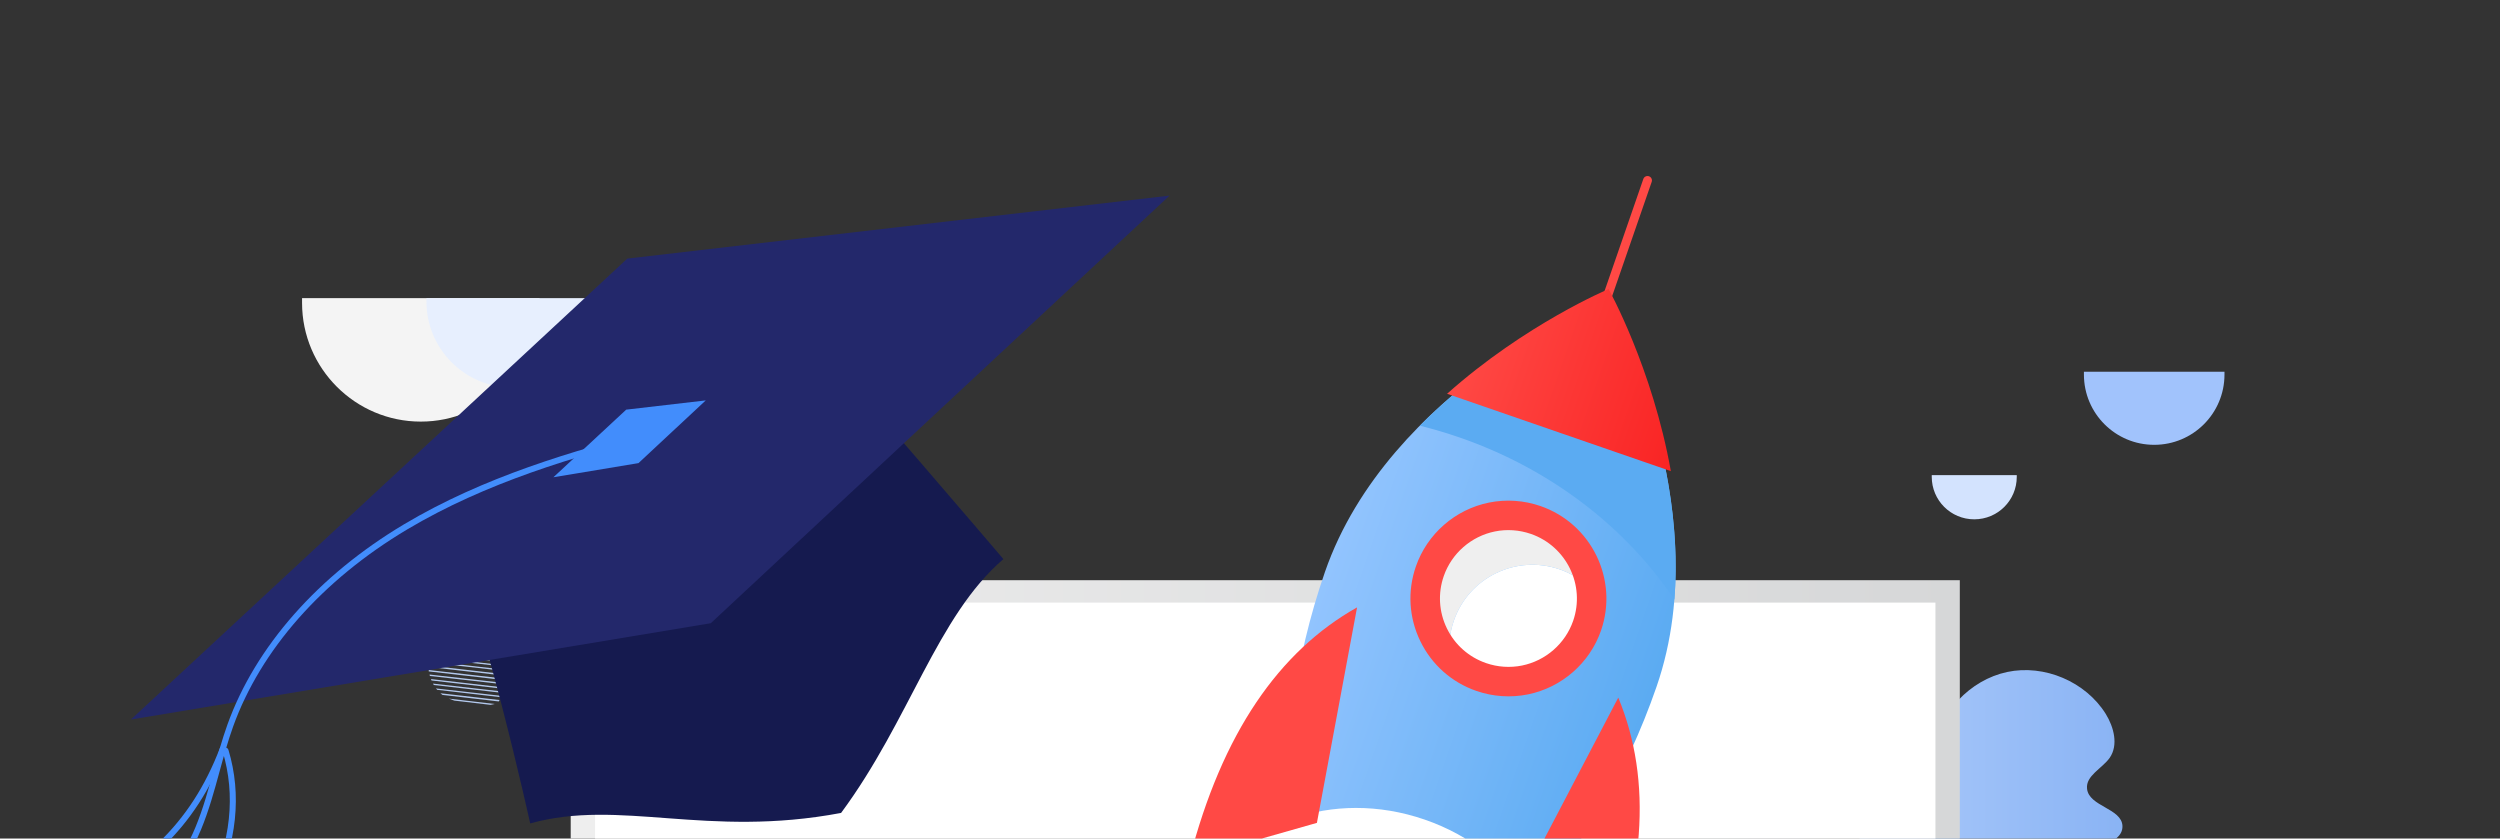 <svg width="966" height="324" viewBox="0 0 966 324" fill="none" xmlns="http://www.w3.org/2000/svg">
<rect x="0" y="0" width="966" height="324" fill="#333333" stroke="none"/>
<g clip-path="url(#clip0)">
<path d="M820.776 394.498C822.309 399.095 820.558 404.02 818.258 408.289C812.016 420 801.943 429.631 789.899 435.213C783.22 438.387 775.992 440.248 769.095 443.093C749.057 451.411 732.742 468.047 724.968 488.296C727.267 474.286 719.931 460.386 710.952 449.332C702.083 438.278 691.352 428.318 685.002 415.622C679.527 404.677 679.417 388.479 690.477 383.225C698.58 379.394 708.763 383.663 717.085 380.16C720.042 378.847 722.67 376.22 722.559 373.046C722.121 364.946 706.135 365.494 705.697 357.395C705.259 348.092 729.787 350.829 726.611 341.963C725.298 338.242 720.042 337.147 718.29 333.645C716.428 330.143 716.538 325.218 719.713 322.7C723.764 319.417 729.896 322.044 735.043 320.84C740.846 319.526 744.569 313.616 745.773 307.706C746.978 301.796 746.321 295.776 747.197 289.866C749.277 275.309 761.212 262.723 775.556 259.659C789.9 256.594 805.886 263.38 813.66 275.857C816.836 281.001 818.588 287.896 815.193 292.821C812.236 296.979 805.886 299.716 806.433 304.751C807.09 311.646 819.901 312.303 820.119 319.198C820.338 327.298 803.695 327.298 804.133 335.396C804.351 339.009 808.184 341.088 810.484 343.933C814.864 349.186 813.111 358.27 807.09 361.554C804.68 362.867 801.834 363.414 799.972 365.275C795.154 369.981 799.863 378.299 805.557 381.802C811.251 385.305 818.696 388.041 820.776 394.498Z" fill="url(#paint0_linear)"/>
<path d="M757.269 224.197H220.519V571.585H757.269V224.197Z" fill="url(#paint1_linear)"/>
<path d="M747.853 232.844H229.936V518.94H747.853V232.844Z" fill="white"/>
<path d="M746.428 183.592C746.428 183.811 746.428 184.03 746.428 184.249C746.428 193.333 753.764 200.666 762.853 200.666C771.942 200.666 779.278 193.334 779.278 184.249C779.278 184.03 779.278 183.811 779.278 183.592H746.428Z" fill="#D3E3FE"/>
<path d="M805.228 143.643C805.228 143.972 805.228 144.409 805.228 144.738C805.228 159.732 817.382 171.88 832.383 171.88C847.383 171.88 859.537 159.732 859.537 144.738C859.537 144.409 859.537 143.972 859.537 143.643C859.538 143.643 805.228 143.643 805.228 143.643Z" fill="#A1C3FC"/>
<path d="M116.717 115.187C116.717 115.843 116.717 116.391 116.717 117.048C116.717 142.33 137.302 162.907 162.596 162.907C187.89 162.907 208.475 142.331 208.475 117.048C208.475 116.391 208.475 115.843 208.475 115.187C208.474 115.187 116.717 115.187 116.717 115.187Z" fill="#F4F4F4"/>
<path d="M164.785 115.187C164.785 115.625 164.785 116.062 164.785 116.5C164.785 134.888 179.677 149.772 198.072 149.772C216.468 149.772 231.359 134.888 231.359 116.5C231.359 116.062 231.359 115.625 231.359 115.187H164.785Z" fill="#E7EFFE"/>
<path d="M193.803 238.316L185.59 237.33C184.824 237.439 184.058 237.439 183.29 237.659L196.101 239.082C195.226 238.863 194.569 238.534 193.803 238.316ZM198.839 240.614L180.224 238.535C179.786 238.644 179.458 238.864 179.02 238.973L199.824 241.381C199.496 241.052 199.168 240.833 198.839 240.614ZM201.357 242.584L177.049 239.849C176.72 239.958 176.501 240.177 176.173 240.287L201.795 243.242C201.686 242.912 201.466 242.803 201.357 242.584ZM202.562 244.445L174.64 241.271C174.421 241.38 174.201 241.6 173.983 241.709L202.78 244.993C202.781 244.773 202.671 244.554 202.562 244.445ZM203.219 246.196L172.779 242.694C172.561 242.803 172.45 243.023 172.232 243.241L203.329 246.743C203.219 246.524 203.219 246.306 203.219 246.196ZM203.438 247.838L171.137 244.116C171.028 244.335 170.808 244.445 170.699 244.664L203.438 248.385C203.438 248.276 203.438 248.056 203.438 247.838ZM203.438 249.589L169.823 245.758C169.714 245.977 169.605 246.087 169.385 246.306L203.329 250.246C203.438 249.917 203.438 249.808 203.438 249.589ZM203.328 251.23L168.727 247.29C168.618 247.509 168.509 247.619 168.398 247.838L203.327 251.778C203.328 251.668 203.328 251.45 203.328 251.23ZM202.781 253.091C202.781 252.982 202.891 252.982 202.891 252.873L167.742 248.823C167.633 249.042 167.524 249.152 167.413 249.371L202.452 253.42C202.562 253.311 202.671 253.2 202.781 253.091ZM200.263 254.514C200.372 254.514 200.482 254.404 200.592 254.404L166.867 250.574C166.757 250.792 166.757 250.903 166.648 251.121L199.497 254.843C199.825 254.733 200.043 254.624 200.263 254.514ZM197.963 255.718L166.428 252.106C166.319 252.324 166.319 252.434 166.319 252.653L197.416 256.155C197.525 256.047 197.744 255.937 197.963 255.718ZM196.211 257.251L165.881 253.749C165.881 253.967 165.771 254.078 165.771 254.296L195.664 257.689C195.992 257.578 196.101 257.36 196.211 257.251ZM195.006 258.782L165.661 255.39C165.661 255.608 165.661 255.719 165.552 255.937L194.568 259.221C194.788 259.111 194.897 259.001 195.006 258.782ZM194.131 260.425L165.552 257.141C165.552 257.36 165.552 257.47 165.552 257.689L193.911 260.972C193.912 260.752 194.021 260.534 194.131 260.425ZM193.474 262.066L165.662 258.892C165.662 259.11 165.662 259.221 165.662 259.439L193.255 262.613C193.364 262.395 193.474 262.175 193.474 262.066ZM193.145 263.708L165.99 260.643C165.99 260.862 166.099 261.081 166.099 261.191L193.145 264.255C193.145 264.036 193.145 263.817 193.145 263.708ZM166.756 262.942L193.145 266.007C193.145 265.788 193.145 265.678 193.145 265.459L166.537 262.395C166.538 262.504 166.647 262.722 166.756 262.942ZM167.633 264.692L193.364 267.648C193.364 267.429 193.255 267.21 193.255 267.101L167.305 264.145C167.413 264.255 167.524 264.474 167.633 264.692ZM168.947 266.553L193.474 269.398C193.474 269.18 193.474 269.07 193.474 268.851L168.399 266.006C168.618 266.116 168.727 266.335 168.947 266.553ZM170.808 268.414C170.918 268.414 170.918 268.523 171.027 268.523L192.707 271.041C192.817 270.931 192.926 270.712 193.036 270.493L170.151 267.866C170.37 267.976 170.589 268.195 170.808 268.414ZM175.516 270.713L189.532 272.355C190.08 272.246 190.627 272.136 191.175 272.026L173.436 269.947C174.093 270.165 174.859 270.493 175.516 270.713Z" fill="#B3C9EE"/>
<path d="M550.562 316.713C568.391 322.877 582.512 334.412 591.123 348.205C610.307 329.036 628.094 299.985 640.095 265.326C664.562 194.653 620.326 115.211 620.326 115.211C620.326 115.211 536.418 150.354 511.95 221.027C499.95 255.688 495.969 289.51 499.196 316.428C514.496 310.899 532.732 310.55 550.562 316.713Z" fill="url(#paint2_linear)"/>
<path d="M602.661 220.007C607.386 221.64 611.484 224.263 614.807 227.562C613.417 215.7 605.428 205.085 593.369 200.916C576.587 195.115 558.279 203.997 552.476 220.756C548.306 232.798 551.729 245.628 560.211 254.05C559.667 249.403 560.135 244.565 561.768 239.847C567.57 223.088 585.88 214.206 602.661 220.007Z" fill="#EFEFEF"/>
<path d="M613.248 241.761C614.881 237.043 615.35 232.205 614.805 227.558C611.482 224.259 607.383 221.636 602.659 220.003C585.876 214.202 567.566 223.084 561.765 239.843C560.132 244.561 559.663 249.399 560.208 254.046C563.531 257.346 567.631 259.968 572.355 261.601C589.138 267.403 607.447 258.52 613.248 241.761Z" fill="white"/>
<path d="M625.301 269.555L586.01 344.595L616.048 385.997C636.268 339.944 638.51 301.486 625.301 269.555Z" fill="#FF4945"/>
<path d="M524.37 234.691L508.855 317.957L459.628 331.962C472.213 283.266 494.236 251.64 524.37 234.691Z" fill="#FF4945"/>
<path d="M618.671 124.163C618.38 124.222 618.072 124.206 617.772 124.103C616.88 123.795 616.406 122.821 616.714 121.931L634.981 69.163C635.292 68.272 636.268 67.8 637.157 68.107C638.049 68.415 638.523 69.388 638.214 70.279L619.947 123.047C619.74 123.641 619.242 124.047 618.671 124.163Z" fill="#FF4945"/>
<path d="M590.366 268.322C583.765 269.658 576.894 269.195 570.496 266.982C560.94 263.678 553.243 256.856 548.823 247.772C544.402 238.69 543.785 228.432 547.089 218.889C551.445 206.304 562.278 196.841 575.359 194.194C581.96 192.858 588.831 193.321 595.228 195.532C614.955 202.352 625.454 223.927 618.637 243.625C614.279 256.213 603.447 265.675 590.366 268.322ZM577.628 205.356C568.481 207.207 560.909 213.821 557.864 222.616C555.556 229.284 555.987 236.452 559.076 242.801C562.166 249.148 567.545 253.915 574.222 256.224C578.695 257.771 583.494 258.095 588.1 257.163C597.247 255.312 604.82 248.698 607.865 239.902C612.629 226.137 605.291 211.062 591.507 206.296C587.031 204.749 582.233 204.425 577.628 205.356Z" fill="#FF4945"/>
<path d="M563.868 169C599.666 181.376 628.438 204.118 646.995 231.683C651.762 171.635 620.343 115.211 620.343 115.211C620.343 115.211 581.225 131.601 548.62 164.491C553.708 165.75 558.797 167.249 563.868 169Z" fill="#5BABF2"/>
<path d="M645.619 182.049C638.501 142.115 621.567 111.693 621.567 111.693C621.567 111.693 589.442 125.156 559.149 152.158L645.619 182.049Z" fill="url(#paint3_linear)"/>
<path d="M324.992 314.118C272.943 323.953 239.687 308.478 204.865 318.172C204.865 318.172 186.539 234.665 170.531 198.395C181.233 182.322 206.234 173.411 224.2 166.447C252.927 155.317 279.287 138.19 301.149 116.464C329.18 147.322 387.711 216.025 387.711 216.025C361.961 238.185 351.596 278.19 324.992 314.118Z" fill="#151A4F"/>
<path d="M451.914 75.58L274.655 240.805L50.585 278.028L242.387 99.92L451.914 75.58Z" fill="#23286B"/>
<path d="M272.7 154.716L246.704 178.95L213.839 184.41L241.97 158.285L272.7 154.716Z" fill="#428DFC"/>
<path d="M39.8 364.478C56.544 354.131 70.22 338.543 77.702 320.489C80.701 313.253 82.79 305.602 84.814 298.205C86.394 292.425 88.03 286.451 90.08 280.745C100.729 251.113 124.568 224.106 157.333 204.577C187.721 186.485 221.959 176.337 254.433 168.07C255.061 167.908 255.434 167.275 255.276 166.653C255.118 166.029 254.486 165.652 253.86 165.812C221.216 174.125 186.784 184.331 156.14 202.578C122.99 222.336 98.717 249.819 87.886 279.959C85.806 285.751 84.158 291.771 82.566 297.594C80.562 304.921 78.488 312.502 75.544 319.601C65.138 344.707 42.438 364.935 16.309 372.395C8.798 374.541 3.512 374.368 -0.332 371.85C-2.734 370.276 -4.254 366.866 -3.943 363.733C-3.813 362.428 -3.242 360.104 -0.846 359.128C-0.263 358.889 0.038 358.207 -0.2 357.614C-0.444 357.016 -1.123 356.729 -1.717 356.972C-4.307 358.007 -5.951 360.397 -6.262 363.514C-6.658 367.523 -4.747 371.753 -1.607 373.808C4.238 377.634 11.784 376.115 16.951 374.641C24.958 372.352 32.66 368.891 39.8 364.478Z" fill="#428DFC"/>
<path d="M35.747 349.318C46.009 342.976 55.463 334.433 62.935 327.263C73.468 317.158 81.397 304.904 87.172 289.8C87.404 289.2 87.101 288.527 86.501 288.294C85.894 288.062 85.224 288.367 84.995 288.969C79.346 303.742 71.602 315.719 61.324 325.579C52.16 334.368 39.996 345.241 27.141 351.392C16.312 356.569 8.087 352.649 4.334 347.716C1.661 344.209 1.247 340.269 3.296 337.913C3.721 337.427 3.666 336.69 3.182 336.27C2.694 335.846 1.966 335.897 1.538 336.388C-1.255 339.603 -0.877 344.726 2.483 349.135C7.101 355.205 16.83 358.908 28.149 353.496C30.716 352.27 33.255 350.858 35.747 349.318Z" fill="#428DFC"/>
<path d="M51.93 378.73C65.06 370.616 75.881 358.691 82.495 344.758C91.565 325.647 93.503 307.124 88.261 289.709C88.075 289.092 87.425 288.746 86.811 288.931C86.189 289.123 85.847 289.769 86.03 290.381C91.102 307.227 89.205 325.187 80.393 343.759C72.224 360.961 57.451 375.011 39.866 382.308C39.288 382.551 38.986 383.236 39.234 383.83C39.478 384.427 40.161 384.705 40.757 384.461C44.622 382.859 48.363 380.934 51.93 378.73Z" fill="#428DFC"/>
</g>
<defs>
<linearGradient id="paint0_linear" x1="681.544" y1="373.611" x2="821.526" y2="373.611" gradientUnits="userSpaceOnUse">
<stop stop-color="#B9D3FD"/>
<stop offset="1" stop-color="#89B3F4"/>
</linearGradient>
<linearGradient id="paint1_linear" x1="220.519" y1="397.891" x2="757.269" y2="397.891" gradientUnits="userSpaceOnUse">
<stop stop-color="#EEEEEE"/>
<stop offset="1" stop-color="#D6D7D8"/>
</linearGradient>
<linearGradient id="paint2_linear" x1="518.672" y1="201.614" x2="646.794" y2="245.977" gradientUnits="userSpaceOnUse">
<stop stop-color="#92C4FE"/>
<stop offset="1" stop-color="#5BABF2"/>
</linearGradient>
<linearGradient id="paint3_linear" x1="568.741" y1="124.453" x2="655.196" y2="154.389" gradientUnits="userSpaceOnUse">
<stop stop-color="#FF4945"/>
<stop offset="1" stop-color="#F92424"/>
</linearGradient>
<clipPath id="clip0">
<rect width="966" height="724" fill="white"/>
</clipPath>
</defs>
</svg>
